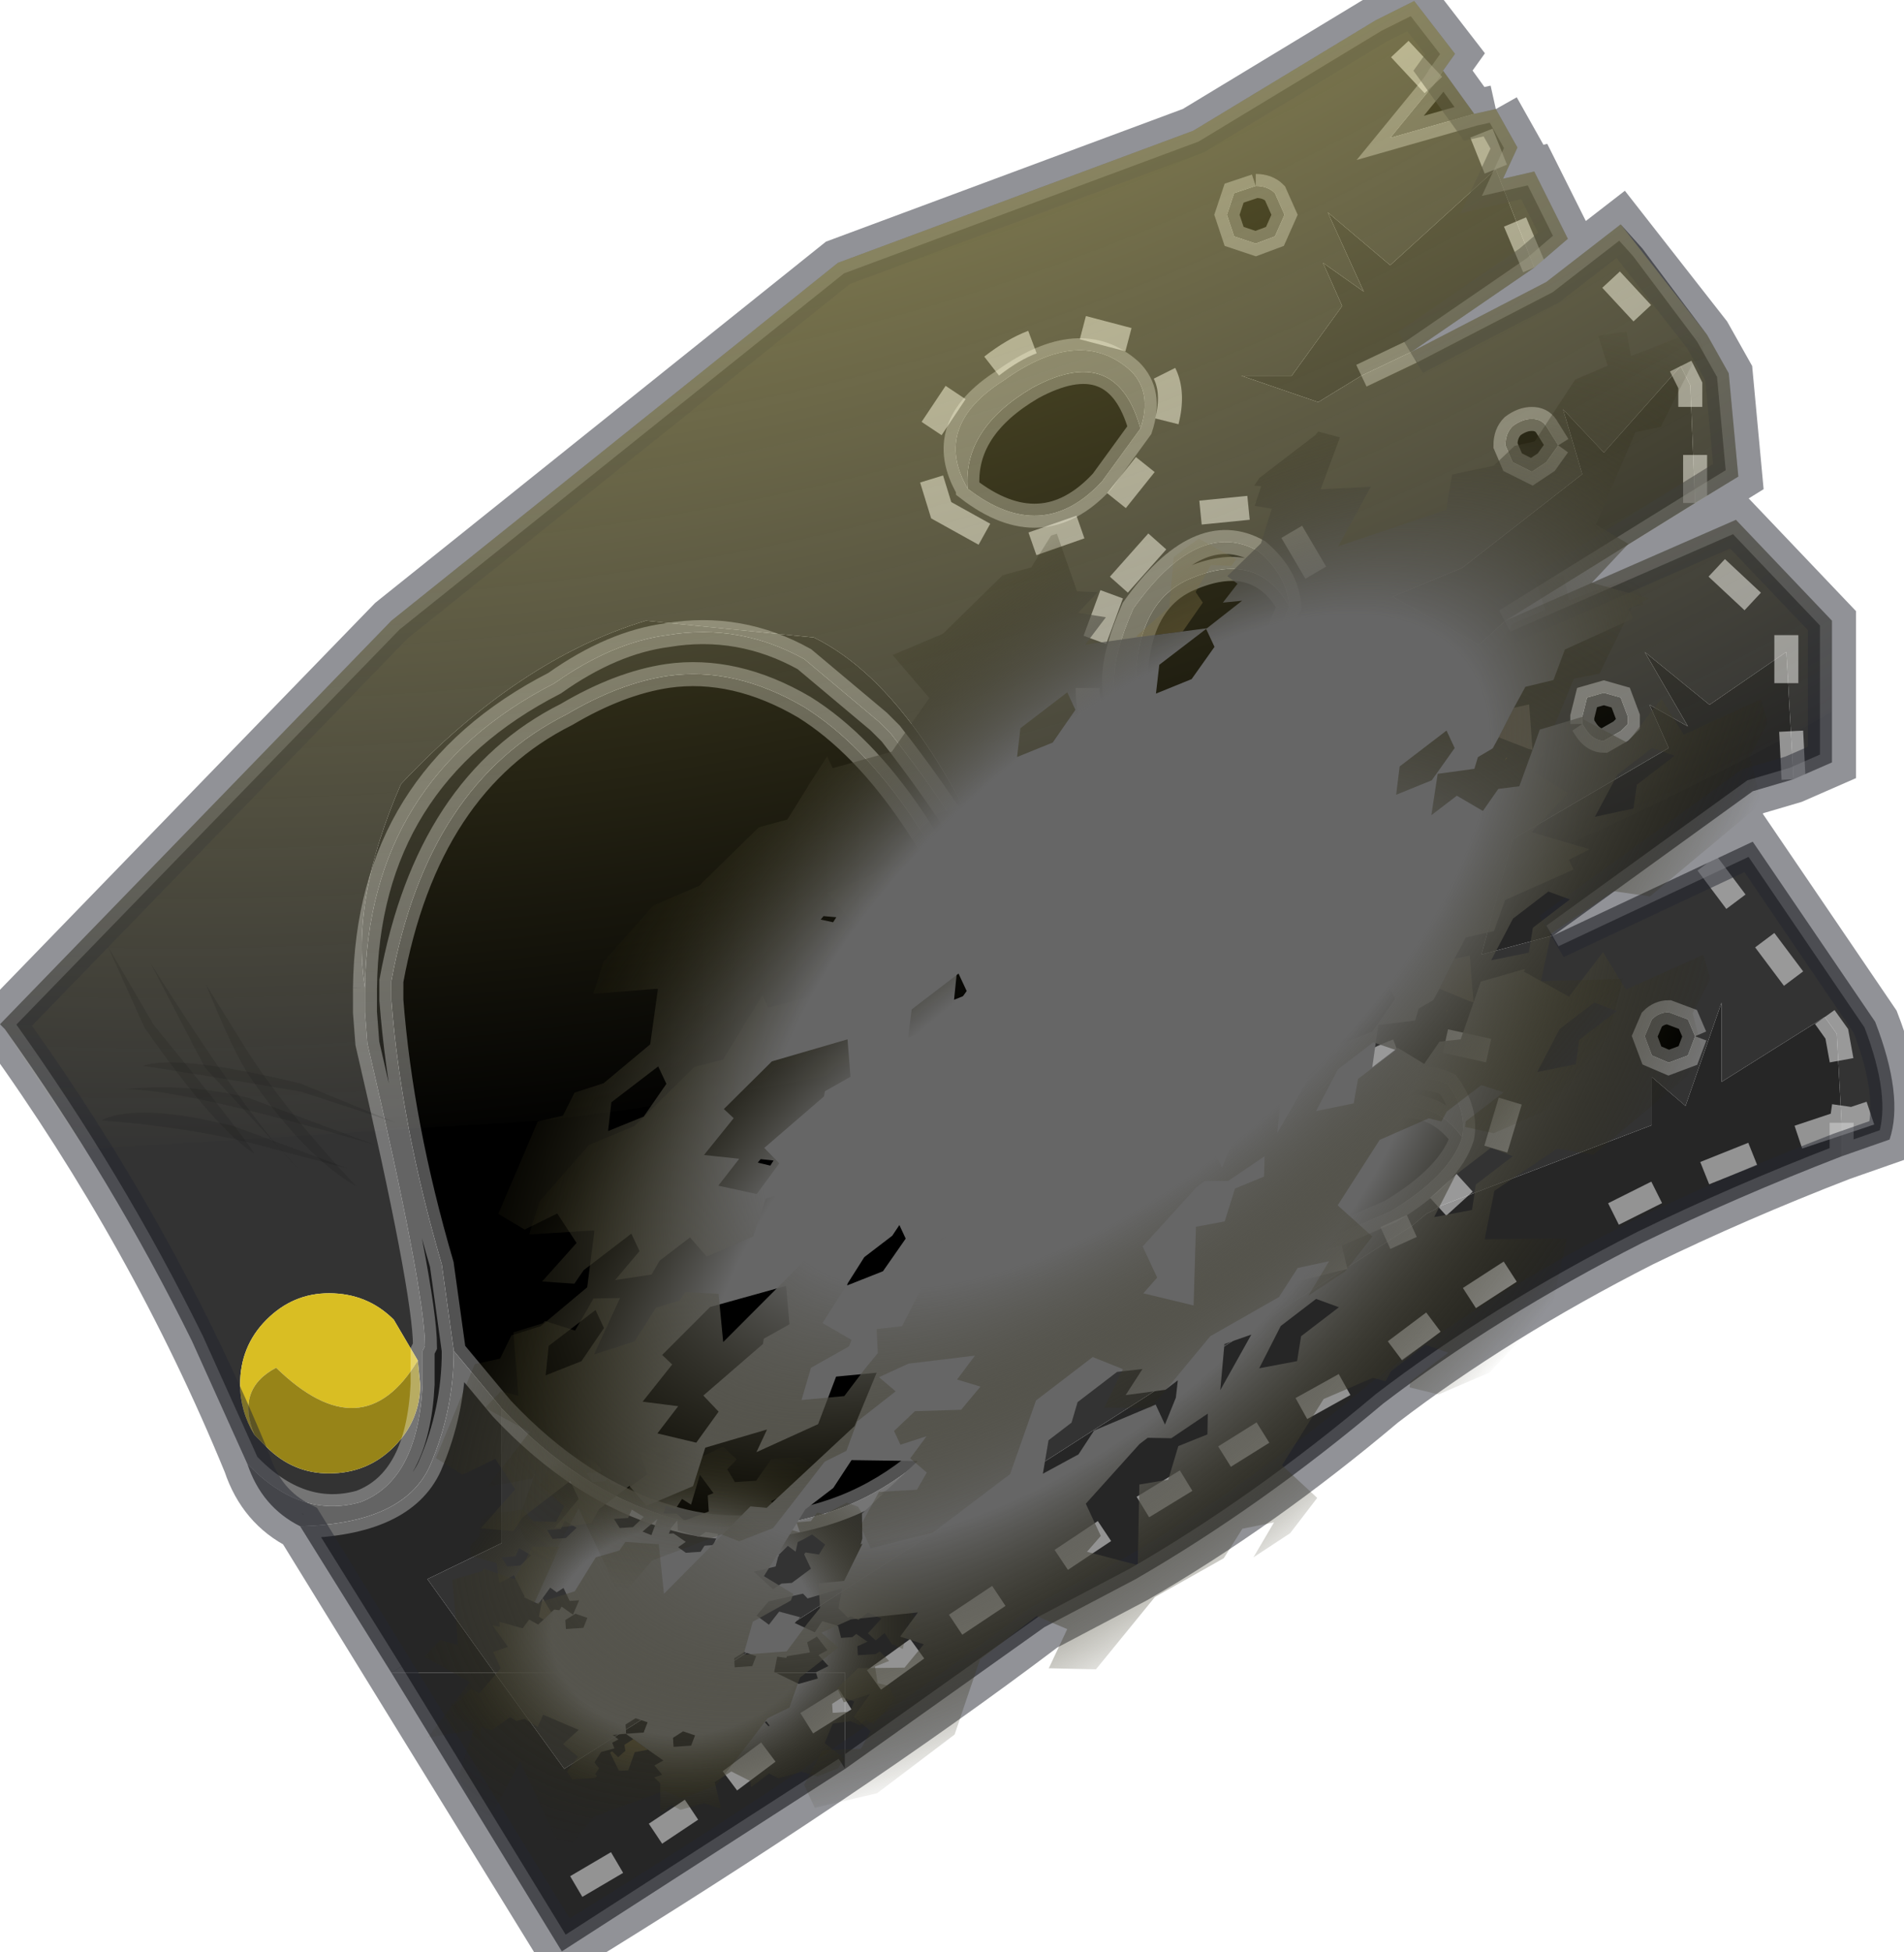 <?xml version="1.0" encoding="UTF-8"?>
<svg width="40px" height="41px" version="1.1" viewBox="260.4 381.4 39.65 40.6" xmlns="http://www.w3.org/2000/svg" xmlns:xlink="http://www.w3.org/1999/xlink">
<defs>
<g id="q">
<path d="m291.1 383.75 0.45-0.1 0.45 0.8-0.3 0.65 0.65-0.15 0.7 1.4-0.7 0.6-0.8-2.05-2.2 2-1.3-1.1 0.75 1.65-0.85-0.6 0.4 0.9-1.05 1.45h-1.05l1.6 0.55 0.9-0.55 1.05-0.5 2.8-1.45 1.55-1.2 0.45 0.5 1.35 1.8 0.45 0.8 0.2 2.15-0.9 0.55-0.1-2.45-0.2-0.4-1.6 1.8-0.85-0.9 0.4 1.35-2.5 1.95-1.45 0.6 1.8 1 0.55-0.5 4.8-2.1 2 2.1v2.95l-0.8 0.35-0.15-2.65-1.6 1.1-1.35-1.1 0.9 1.55-0.8-0.45 0.4 0.9-3.25 1.9-0.65 2.4 1.5-0.4 4.15-1.95 2.55 3.75q0.6 1.55 0.3 2.45l-1 0.35v-0.7l-0.1-1.85-0.25-0.35-2.15 1.35v-1.65l-0.75 2.15-0.7-0.6v1l-4.45 1.7-0.05 0.05-0.2 0.1-0.3 0.25-14.5 9.3h-4.6l-1.4-1.95 1.55-0.75v-2.8q1.6 1.7 3.45 2.25 1.4 0.45 3.05 0 1.75-0.45 3.1-2.05l1.15-1.85 0.75-1.8 0.25-2.4-0.25-1.9-0.2-0.75-0.4-1-0.05-0.15v-0.05q-1.9-5.15-4.35-6.35l-3.5-0.35q-2.65 0.8-5.1 3.4-1.05 2.4-0.75 4.25v0.5l0.05 0.65q1.2 5.15 1.2 6.3l-0.05 0.1v0.7q-0.1 2-1.3 2.45-1.25 0.35-2.35-0.8l-1.15-2.55q-1.65-3.35-3.9-6.5l-0.1-0.1 8.15-8.4 9.3-7.45 7.4-2.75 3.8-2.3 0.8-0.4 0.85 1.1-0.25 0.35-0.2 0.3-0.9 1.1 1.75-0.5m-4.55 1.5-0.45 0.15-0.15 0.45 0.15 0.45 0.45 0.15 0.4-0.15 0.2-0.45-0.2-0.45q-0.15-0.15-0.4-0.15m-2.4 5.05q0.25-0.75-0.2-1.2-1.05-0.95-2.65 0.2-1.5 0.95-0.75 2.25 1.55 1.2 2.8-0.15l0.8-1.1m3.1 3.7q-0.05-0.65-0.65-1.15-1.25-0.7-2.6 1.2-0.8 1.8 0 2.4l0.1 0.05q1 0.75 2.5-0.95l0.65-1.55m5.6-3.35-0.25-0.4q-0.1-0.15-0.3-0.15t-0.4 0.15q-0.15 0.15-0.15 0.4l0.15 0.35 0.4 0.2 0.3-0.2 0.25-0.35m0.5 5.8 0.1 0.15q0.15 0.2 0.35 0.2l0.35-0.2 0.15-0.15v-0.15l-0.15-0.4-0.35-0.1-0.35 0.1-0.1 0.4v0.15m2.35 6.5-0.15-0.35-0.4-0.15q-0.2 0-0.35 0.15l-0.15 0.35 0.15 0.4 0.35 0.15 0.4-0.15 0.15-0.4m-6.1-2.9q0.05-0.55-0.45-1.05-1.2-1.75-2.65 0.15-1.65 1.45-0.75 2.7l0.15 0.15 0.3 0.2q0.4 0.2 1 0l1.2-0.7q1.05-0.75 1.2-1.45m1.25 5q0.1-0.55-0.3-1.1-1.05-0.5-2.95 0.85-1.7 1-1.3 2.2l0.3 0.25q0.4 0.25 1.25 0l1.5-0.65q1.25-0.75 1.5-1.55m-21.75 4.65-0.5-0.85q-0.55-0.55-1.35-0.55-0.75 0-1.3 0.55t-0.55 1.35q0 0.55 0.3 1.05l0.25 0.25q0.55 0.55 1.3 0.55 0.8 0 1.35-0.55t0.55-1.3l-0.05-0.5" fill="#333"/>
<path d="m290.45 382.85 0.65 0.9-1.75 0.5 0.9-1.1 0.2-0.3m-3.9 2.4q0.25 0 0.4 0.15l0.2 0.45-0.2 0.45-0.4 0.15-0.45-0.15-0.15-0.45 0.15-0.45 0.45-0.15m-2.4 5.05-0.8 1.1q-1.25 1.35-2.8 0.15-0.1-1.25 1.35-2.1 1.75-0.95 2.25 0.85m3.1 3.7-0.65 1.55q-1.5 1.7-2.5 0.95-0.3-2.55 1.15-3.1 1.35-0.55 2 0.6m5.6-3.35-0.25 0.35-0.3 0.2-0.4-0.2-0.15-0.35q0-0.25 0.15-0.4 0.2-0.15 0.4-0.15t0.3 0.15l0.25 0.4m0.5 5.8v-0.15l0.1-0.4 0.35-0.1 0.35 0.1 0.15 0.4v0.15l-0.15 0.15-0.35 0.2q-0.2 0-0.35-0.2l-0.1-0.15m2.35 6.5-0.15 0.4-0.4 0.15-0.35-0.15-0.15-0.4 0.15-0.35q0.15-0.15 0.35-0.15l0.4 0.15 0.15 0.35m-9.8-0.95q0-2.3 1.7-3.1 0.95-0.5 2 1.15-0.15 0.7-1.2 1.45l-1.2 0.7q-0.6 0.2-1 0l-0.3-0.2m4.95 3.05q-0.25 0.8-1.5 1.55l-1.5 0.65q-0.85 0.25-1.25 0-0.1-1.35 2.4-2.7 1.15-0.45 1.85 0.5m-21 4.45-0.25-1.8q-0.85-2.9-1.05-5.5v-0.1-0.3q0.75-4.1 3.65-5.55 1.1-0.65 2.1-0.8 1.4-0.2 2.85 0.65 1.2 0.75 2.25 2.3 1.3 1.95 1.95 3.8 0.9 2.65 0.5 5.05-0.3 1.85-1.4 3.65-1.35 1.6-3.1 2.05-1.65 0.45-3.05 0-1.85-0.55-3.45-2.25l-1-1.2"/>
<path d="m266.65 413.15q-0.8-0.4-1.1-1.3 1.1 1.15 2.35 0.8 1.2-0.45 1.3-2.45v-0.7l0.05-0.1q0-1.15-1.2-6.3l-0.05-0.65v-0.5q0.05-4.35 3.95-6.35 1.2-0.85 2.35-1 1.5-0.25 2.85 0.5l1.55 1.3 0.25 0.25q1.8 2.3 2.75 4.4l0.05 0.15 0.4 1 0.2 0.75 0.25 1.9-0.25 2.4-0.75 1.8-1.15 1.85q1.1-1.8 1.4-3.65 0.4-2.4-0.5-5.05-0.65-1.85-1.95-3.8-1.05-1.55-2.25-2.3-1.45-0.85-2.85-0.65-1 0.15-2.1 0.8-2.9 1.45-3.65 5.55v0.3 0.1q0.2 2.6 1.05 5.5l0.25 1.8q0 1.25-0.5 2.4-0.55 1.2-2.7 1.25m13.9-21.6q-0.75-1.3 0.75-2.25 1.6-1.15 2.65-0.2 0.45 0.45 0.2 1.2-0.5-1.8-2.25-0.85-1.45 0.85-1.35 2.1m3.55 4.95-0.1-0.05q-0.8-0.6 0-2.4 1.35-1.9 2.6-1.2 0.6 0.5 0.65 1.15-0.65-1.15-2-0.6-1.45 0.55-1.15 3.1m1.8 5.5-0.15-0.15q-0.9-1.25 0.75-2.7 1.45-1.9 2.65-0.15 0.5 0.5 0.45 1.05-1.05-1.65-2-1.15-1.7 0.8-1.7 3.1m0.7 5.25-0.3-0.25q-0.4-1.2 1.3-2.2 1.9-1.35 2.95-0.85 0.4 0.55 0.3 1.1-0.7-0.95-1.85-0.5-2.5 1.35-2.4 2.7" fill="#1a1a1a"/>
<path d="m292.35 386.95-2.55 1.75-1.05 0.5-0.9 0.55-1.6-0.55h1.05l1.05-1.45-0.4-0.9 0.85 0.6-0.75-1.65 1.3 1.1 2.2-2 0.8 2.05m3.35 4.9-3.95 2.45-0.55 0.5-1.8-1 1.45-0.6 2.5-1.95-0.4-1.35 0.85 0.9 1.6-1.8 0.2 0.4 0.1 2.45m2.05 5.75-0.85 0.25-4.15 3-1.5 0.4 0.65-2.4 3.25-1.9-0.4-0.9 0.8 0.45-0.9-1.55 1.35 1.1 1.6-1.1 0.15 2.65m1 7.85q-2.2 0.85-4.15 1.8-3.05 1.55-5.4 3.35-2.55 2.15-5.15 3.65l-1.9 1-4.15 2.95v-2h-2.7l14.5-9.3 0.3-0.25 0.2-0.1 0.05-0.05 4.45-1.7v-1l0.7 0.6 0.75-2.15v1.65l2.15-1.35 0.25 0.35 0.1 1.85v0.7m-28.05 10.75h-2.15l-1.9-3.05q2.15-0.05 2.7-1.25 0.5-1.15 0.5-2.4l1 1.2v2.8l-1.55 0.75 1.4 1.95m11-15.15q-0.95-2.1-2.75-4.4l-0.25-0.25-1.55-1.3q-1.35-0.75-2.85-0.5-1.15 0.15-2.35 1-3.9 2-3.95 6.35-0.3-1.85 0.75-4.25 2.45-2.6 5.1-3.4l3.5 0.35q2.45 1.2 4.35 6.35v0.05" fill="#262626"/>
<path d="m265.7 411.25q-0.3-0.5-0.3-1.05 0-0.8 0.55-1.35t1.3-0.55q0.8 0 1.35 0.55l0.5 0.85q-1.15 1.9-2.95 0.15-0.85 0.45-0.45 1.4" fill="#d9be23"/>
<path d="m269.1 409.7 0.05 0.5q0 0.75-0.55 1.3t-1.35 0.55q-0.75 0-1.3-0.55l-0.25-0.25q-0.4-0.95 0.45-1.4 1.8 1.75 2.95-0.15" fill="#978418"/>
<path d="m291.1 383.75 0.45-0.1 0.45 0.8-0.3 0.65 0.65-0.15 0.7 1.4-0.7 0.6-2.55 1.75 2.8-1.45 1.55-1.2 0.45 0.5 1.35 1.8 0.45 0.8 0.2 2.15-0.9 0.55-3.95 2.45 4.8-2.1 2 2.1v2.95l-0.8 0.35-0.85 0.25-4.15 3 4.15-1.95 2.55 3.75q0.6 1.55 0.3 2.45l-1 0.35q-2.2 0.85-4.15 1.8-3.05 1.55-5.4 3.35-2.55 2.15-5.15 3.65l-1.9 1-4.15 2.95m-9.45-2-1.9-3.05q-0.8-0.4-1.1-1.3l-1.15-2.55q-1.65-3.35-3.9-6.5l-0.1-0.1 8.15-8.4 9.3-7.45 7.4-2.75 3.8-2.3 0.8-0.4 0.85 1.1-0.25 0.35 0.65 0.9-1.75 0.5 0.9-1.1 0.2-0.3m-3.9 2.4q0.25 0 0.4 0.15l0.2 0.45-0.2 0.45-0.4 0.15-0.45-0.15-0.15-0.45 0.15-0.45 0.45-0.15m-6 6.3q-0.75-1.3 0.75-2.25 1.6-1.15 2.65-0.2 0.45 0.45 0.2 1.2l-0.8 1.1q-1.25 1.35-2.8 0.15-0.1-1.25 1.35-2.1 1.75-0.95 2.25 0.85m4.6-1.1 1.05-0.5m-21.8 13.25q0.05-4.35 3.95-6.35 1.2-0.85 2.35-1 1.5-0.25 2.85 0.5l1.55 1.3 0.25 0.25q1.8 2.3 2.75 4.4m-13.7 0.9v0.5l0.05 0.65q1.2 5.15 1.2 6.3l-0.05 0.1v0.7q-0.1 2-1.3 2.45-1.25 0.35-2.35-0.8m18.55-15.35-0.1-0.05q-0.8-0.6 0-2.4 1.35-1.9 2.6-1.2 0.6 0.5 0.65 1.15l-0.65 1.55q-1.5 1.7-2.5 0.95-0.3-2.55 1.15-3.1 1.35-0.55 2 0.6m5.6-3.35-0.25 0.35-0.3 0.2-0.4-0.2-0.15-0.35q0-0.25 0.15-0.4 0.2-0.15 0.4-0.15t0.3 0.15l0.25 0.4m0.5 5.8v-0.15l0.1-0.4 0.35-0.1 0.35 0.1 0.15 0.4v0.15l-0.15 0.15-0.35 0.2q-0.2 0-0.35-0.2l-0.1-0.15m2.35 6.5-0.15 0.4-0.4 0.15-0.35-0.15-0.15-0.4 0.15-0.35q0.15-0.15 0.35-0.15l0.4 0.15 0.15 0.35m-6.1-2.9q0.05-0.55-0.45-1.05-1.2-1.75-2.65 0.15-1.65 1.45-0.75 2.7l0.15 0.15q0-2.3 1.7-3.1 0.95-0.5 2 1.15-0.15 0.7-1.2 1.45l-1.2 0.7q-0.6 0.2-1 0l-0.3-0.2m0.7 5.25-0.3-0.25q-0.4-1.2 1.3-2.2 1.9-1.35 2.95-0.85 0.4 0.55 0.3 1.1-0.25 0.8-1.5 1.55l-1.5 0.65q-0.85 0.25-1.25 0-0.1-1.35 2.4-2.7 1.15-0.45 1.85 0.5m7.9-0.3v0.7m-28.9 4.05-0.25-1.8q-0.85-2.9-1.05-5.5v-0.1-0.3q0.75-4.1 3.65-5.55 1.1-0.65 2.1-0.8 1.4-0.2 2.85 0.65 1.2 0.75 2.25 2.3 1.3 1.95 1.95 3.8 0.9 2.65 0.5 5.05-0.3 1.85-1.4 3.65l1.15-1.85 0.75-1.8 0.25-2.4-0.25-1.9-0.2-0.75-0.4-1-0.05-0.15m-1.25 9.85q-1.35 1.6-3.1 2.05-1.65 0.45-3.05 0-1.85-0.55-3.45-2.25l-1-1.2q0 1.25-0.5 2.4-0.55 1.2-2.7 1.25" fill="none" stroke="#fff" stroke-opacity=".322" stroke-width=".5"/>
<path d="m297.6 395.6v-1m-7.35-11.45-0.7-0.75m-5.65 6.05-0.95-0.25m1.75 1.95q0.15-0.6-0.05-1m-4.35 0.4-0.5 0.75m2.1-1.8q-0.4 0.15-0.85 0.5m-1.25 2.35 0.2 0.65 0.9 0.5m3.6 0.15-0.8 0.9m2.7-1.6-1 0.1m0.65 4.7 0.95-1m-3.95-0.05q0 0.65 0.3 1.05m0.3-4.95 0.6-0.75m-0.7 2.7-0.35 0.95m-1.3-2 1-0.35m12.7-2.5v-0.45l-0.2-0.4m-0.8-1.1-0.65-0.7m-1.6-0.25-0.4-0.95m4.95 7.9-0.75-0.7m-0.45-1.35v-1m-4.15-5.95-0.3-0.75m-3.45 9.15-0.5-0.85m0.05 2.8 0.4-0.95m8.2 5.05 0.6 0.8m-8.8-2.7 1 0.05m0.05 4.4-0.4 0.3-0.3 0.2m1.7-3.95 0.45 0.6m0.1 1.05-0.5 0.9m2 6.85-0.85 0.55m-1.75-1.25 0.55-0.25m-0.3-3.65q-0.4 0.15-0.9 0.45m2.95 1.6 0.3-1m-1.5 2.2 0.55-0.5m4 0.2-0.9 0.45m2.9-1.25-1 0.4m-4.5-2.55-0.9-0.2m-4.25-4.3 0.6-0.75m-1.9 2.35 0.55-0.8m-0.25 2.65-0.4-0.85m2.35 1.5-0.95 0.05m-2.1-5.6 1.05-0.05m0.8 8.3q-0.35 0.45-0.4 0.95m0.05 0.85q0.25 0.35 0.7 0.45m-6.85 7.9-0.9 0.65m2.6-1.75-0.9 0.6m3.1-1.95-0.9 0.6m2.6-1.65-0.9 0.55m2.5-1.55-0.8 0.5m2.5-1.5-0.9 0.5m2.75-1.8-0.8 0.6m-2.05-1.7 1-0.25m-0.95-3.15-0.7 0.45m12.6-0.3-1.5 0.5m0.95-0.65-0.05 0.35m-0.35-2.2 0.25 0.35 0.1 0.55m-1.6-2.5 0.6 0.8m0-4.15-0.05-1" fill="none" stroke="#fff" stroke-opacity=".502" stroke-width=".5"/>
<path d="m275.3 416.2h2.7v2l-5.9 3.8-3.55-5.8h2.15l1.45 2 3.15-2" fill="#262626"/>
<path d="m270.7 416.2h4.6l-3.15 2-1.45-2" fill="#333"/>
<path d="m278 418.2-5.9 3.8-3.55-5.8" fill="none" stroke="#fff" stroke-opacity=".322" stroke-width=".5"/>
<path d="m273.25 420.15-0.85 0.5m2.4-1.6-0.75 0.5m2.35-1.7-0.8 0.6m2.4-1.7-0.8 0.5" fill="none" stroke="#fff" stroke-opacity=".502" stroke-width=".5"/>
<path d="m291.55 383.65 0.45 0.8-0.3 0.65 0.65-0.15 0.7 1.4-0.7 0.6-2.55 1.75 2.8-1.45 1.55-1.2 1.8 2.3 0.45 0.8 0.2 2.15-4.85 3 4.8-2.1 2 2.1v2.95l-0.8 0.35-0.85 0.25-4.15 3 4.15-1.95 2.55 3.75q0.6 1.55 0.3 2.45l-1 0.35q-2.2 0.85-4.15 1.8-3.05 1.55-5.4 3.35-2.55 2.15-5.15 3.65l-1.9 1q-4.1 3.1-10.05 6.75l-5.45-8.85q-0.8-0.4-1.1-1.3-1.95-4.75-5.05-9.05l-0.1-0.1 8.15-8.4 9.3-7.45 7.4-2.75 3.8-2.3 0.8-0.4 0.85 1.1-0.25 0.35 0.65 0.9 0.45-0.1" fill="none" stroke="#242631" stroke-opacity=".502"/>
</g>
<radialGradient id="f" cx="0" cy="0" r="819.2" gradientTransform="matrix(.068 -.008 0 .051 11.35 -17.9)" gradientUnits="userSpaceOnUse">
<stop stop-color="#ffee69" stop-opacity=".8" offset="0"/>
<stop stop-color="#fef18a" stop-opacity="0" offset="1"/>
</radialGradient>
<g id="p">
<path d="m38.15 14.8q-11.95 6.7-26.8 8.5l-9.6 0.6-1.65-2.5-0.1-0.1 8.15-8.4 9.3-7.45 7.4-2.75 3.8-2.3 0.8-0.4 0.85 1.1-0.25 0.35 0.65 0.9 0.45-0.1 0.45 0.8-0.3 0.65 0.65-0.15 0.7 1.4-0.7 0.6-2.55 1.75 2.8-1.45 1.55-1.2 1.8 2.3 0.45 0.8 0.2 2.15-4.85 3 4.8-2.1 2 2.1v1.9" fill="url(#f)"/>
</g>
<g id="o">
<use xlink:href="#p"/>
</g>
<g id="n">
<path d="m3.75 0.75 1.4-0.75q-1.35 1.05-1.9 1.3-1.9 0.9-3.2 0.9 2.3-0.7 3.7-1.45m2.7-0.55-2.2 1.4-2.9 0.9q1.4-0.35 5.1-2.3m-0.75 1.15 1.75-1-1.6 1.15q-2.45 1.15-3.5 1.2 0.7-0.35 3.35-1.35" fill-opacity=".102"/>
<path d="m3.05 2.4q2.1 0.6 2.6 1.35-2-0.95-3.6-1.35l-1.65-0.45 2.65 0.45m0.05-0.7q1.35 0.4 2.45 1.2-1.1-0.65-5.4-1.7l2.95 0.5m-3.1-1.15 2.25 0.3q2.7 0.8 3.2 1.4-0.75-0.3-3.3-1.25l-2.15-0.45" fill-opacity=".102"/>
</g>
<g id="m">
<use xlink:href="#n"/>
</g>
<radialGradient id="e" cx="0" cy="0" r="819.2" gradientTransform="scale(.042)" gradientUnits="userSpaceOnUse">
<stop stop-color="#52493f" offset=".522"/>
<stop stop-color="#747864" stop-opacity="0" offset="1"/>
</radialGradient>
<radialGradient id="d" cx="0" cy="0" r="819.2" gradientTransform="scale(.042)" gradientUnits="userSpaceOnUse">
<stop stop-color="#746136" stop-opacity=".702" offset=".522"/>
<stop stop-color="#878256" stop-opacity="0" offset="1"/>
</radialGradient>
<radialGradient id="c" cx="0" cy="0" r="819.2" gradientTransform="matrix(.05 0 0 .05 -.1 -.1)" gradientUnits="userSpaceOnUse">
<stop stop-color="#666" offset=".522"/>
<stop stop-color="#221e00" stop-opacity="0" offset="1"/>
</radialGradient>
<radialGradient id="b" cx="0" cy="0" r="819.2" gradientTransform="scale(.042)" gradientUnits="userSpaceOnUse">
<stop stop-color="#666" offset=".522"/>
<stop stop-color="#221e00" stop-opacity="0" offset="1"/>
</radialGradient>
<g id="l">
<path d="m5.5-21.3-1.4-1.3 0.65-0.75 3.75 0.8-0.3 0.15-2.7 1.1" fill="url(#e)"/>
<path d="m-21.65-9.35-2.2 2.1-0.2 0.1-0.3-2.1-1.6-0.55-2.05-0.7 0.05-1.5 3.85-1.25 0.25 0.35-1.3 0.9 1.2 1.25 1.25-0.1 1.05 1.5m29.25-11.9 0.05 0.15-0.1-0.1 0.05-0.05" fill="url(#d)"/>
<path d="m5.5-21.3 0.5 0.5-0.2 0.85 0.7 0.4-1.8 1.75 2.85 1.15v-1.55l2.75-0.85-0.8-1.15 1.05-1-2.05-1.35-1.15-0.75 1.6-2.25 0.15 0.1 4.5-1.5-1.4-2.45 4.15-0.25 1.85-4.2 2.25 0.2 1.55 1.5 4.35 0.45 0.6 6.95-2.55 1.5-0.45 3.7 3.1 1.45 4.7-3.7 4.25 2.05 1.4 4.2-1.3 2.75-2.2 1.15-0.4-0.15v-2.3l-1.9 0.85v2.1l0.45 0.45-1 0.5-1.25 2.65 2.6 3.25 4.5-0.9 1.1 1.95-0.3 2.15-1.45-1.65-1.35 1.55 1.15 1.45-1.05 3.9 2.05 4.15-2.75 2.05-0.05 0.05-1.9-1.65-2.75 1.1v3.45l4.2 2.7-0.05 4.7-2.5 3.1h-2.35l-1.55-1.55 2.1-1.75-0.75-0.8-2.1 0.45-0.75-1.2-0.9 1.35h-1.45l-0.3-1.35 2.65-2.1-0.65-1.35-1.95 0.9-0.8-1.3-3.35 3.15-0.7 1.6 2.1-0.45 0.05 2.35 1.65 1.1-0.45 1.2 2.1 3.7-1 1.8-1.6 0.65-2.1 3.65 1 2.2h-9.45l3.05 3.05h-5.55l-2.9-1.85 0.3 0.25-2.05 2.2-1.75-3.05-4.55 1.5-0.35-1.05 1.4-0.7-5.25-1.1 1.05-1.5-0.05-0.15 2.55-1.15-1.4-1.5 1.55-1.2 2.85 2.35 1.4-2.1-1.35-1.65 0.85-1.2-0.3-0.45 2.1-1.45 4.05 0.8-1.6-5.7 1.05-0.7-1.1-5.65-2.75-2.1-2.05 1.9 2.55 1.8-1.45 3.35-1.1-0.95-2.2 3.15 2.2 1.35-1.2 2.5-2.5 0.35v1.85l0.6 0.65-1.75 1.75-0.8-1.7h-1.85v2.9l0.5 0.7-2.1 1.4-0.95-2.35-3.45 0.25-0.7 1.8-2.8 0.85-4.85-3.7 1.05-1.25-1.1-1 1-1.5-0.25-2.9-3.85-1.5-0.1 0.05-3.4 2.95-1.9-1.15-1.4-3.4 1.2-2.45-1-3.9 1.1-1.45-1.3-1.55-0.1-0.1-1.15-1.45h1.25l2.25-3-1.95-2.8-5.55 0.75 1.35-2.7-1-3.9 1.1-1.45-1.3-1.55 0.2-0.3 5.7 0.3 1.3-0.9 0.45 1.3 2-1.15 0.9 1.5 2.6-2.55 2.2-2.1 1.2-1.15-0.05-2.15-1 0.9-0.6-1.05-1.2 0.3-0.55-2.2-2.05-1.2-1.25 0.7-1.15-0.7-0.45 0.3-0.3-0.4v-3.4l-0.1-0.2 1.75-0.85 2.9 1.95 2.8-2.3 2.7 2.7 3.6-5.6-2.4-1 1.8-2.05-0.3-1.35 0.85-1-2.4-3.1 0.85-1.75-2.9-0.2 1.35-1.35 2.2 0.3 2-3.6 2.65 0.35-0.5 0.55 3.15 2.85-1.1 1.25 4.85 3.7 3.45-1.05 0.85 2.45 4.65-2.25-0.4 1.15h1l-1.65 3.7 1.7 1.15-1.15 1.4 0.95 0.95 1.4 1.3m11.95-7.5-1.95 0.85v2.1l1.95 1.9 1.65-1.9-1.65-0.65v-2.3m6.3 18.65-1.95 0.85v2.15l1.95 1.85 1.65-1.85-1.65-0.7v-2.3m-1.35-8.7v-2.25l-1.9 0.8v2.15l1.95 1.85 1.65-1.85-1.7-0.7m-2.45 17.45v0.75l-1.9 1.9-1-1.3-1.25 1.2v2.4l1.2 0.7v1.4l2.2 0.95 0.6-2-0.9-1.2 1.6-3.3h2.05l-1.4-1.05-1.2-0.45m-16.25-17.7h-1.85v2.85l2 0.75 1-1.9-1.15-1.7m17.05 13.45-0.85 1.4 3.25 1.15-2.4-2.55m3.45 3.6-0.25 2.15-1.4 1.05v0.5l1.4 3.65h3.3l0.4 0.95 3.95-2-6-1.75 1.3-1.4-1.95-1.15 0.8-1.55-1.55-0.45m-41.4 25.3h-1.85v2.85l2.05 0.75 1-1.9-1.2-1.7m8.85-15.4v2.85l2 0.75 1-1.9-1.15-1.7h-1.85m-15.45-10.75v2.85l2.05 0.75 1-1.9-1.2-1.7h-1.85m3.35-7.55v2.85l2.05 0.75 1-1.9-1.15-1.7h-1.9m9.95 31.4 1.1 2.1 2.4-1.5 0.85 1.5 2.95-1.55-1.05-1.65-2.1 0.35-0.45-3.75-0.35-0.15 0.4-1.45-3.1-0.65-2.8 3.85 0.85 3.15 1.3-0.25m21.9-7.05-0.4-1.95-3.9 2.95 1.05 1.4v1.7l2.65 3.25 3.05-0.95 0.35 0.25-0.6 2.15 1.95 1.1 2.25-2-0.9-1.5-0.45-0.9-1.95-0.45 1.3-1.2-1.75-1.6-0.05 0.1-0.35-0.2-1.9-0.5-0.3-1.4-0.05-0.25m-31.25-1.5-0.2-0.25-0.85 0.55 0.1 0.2 0.95-0.5" fill="url(#c)"/>
<path d="m11.4 13.9 0.05 0.25-0.15 0.3 0.1-0.55" fill="url(#b)"/>
</g>
<g id="k">
<use xlink:href="#l"/>
</g>
<g id="a">
<use transform="matrix(.945 -1.5259e-5 0 .414 -.4 -.85)" filter="url(#i)" xlink:href="#k"/>
</g>
<filter id="i">
<feColorMatrix in="SourceGraphic" result="cxform" values="1.0 0.0 0.0 0.0 0.0 0.0 1.0 0.0 0.0 0.0 0.0 0.0 1.0 0.0 0.0 0.0 0.0 0.0 0.371 0.0"/>
<feComposite in2="SourceGraphic" operator="in" result="color-xform"/>
</filter>
<filter id="h">
<feColorMatrix in="SourceGraphic" result="cxform" values="1.0 0.0 0.0 0.0 0.0 0.0 1.0 0.0 0.0 0.0 0.0 0.0 1.0 0.0 0.0 0.0 0.0 0.0 0.551 0.0"/>
<feComposite in2="SourceGraphic" operator="in" result="color-xform"/>
</filter>
<filter id="g">
<feColorMatrix in="SourceGraphic" result="cxform" values="1.0 0.0 0.0 0.0 0.0 0.0 1.0 0.0 0.0 0.0 0.0 0.0 1.0 0.0 0.0 0.0 0.0 0.0 0.469 0.0"/>
<feComposite in2="SourceGraphic" operator="in" result="color-xform"/>
</filter>
<filter id="j">
<feColorMatrix in="SourceGraphic" result="cxform" values="1.0 0.0 0.0 0.0 0.0 0.0 1.0 0.0 0.0 0.0 0.0 0.0 1.0 0.0 0.0 0.0 0.0 0.0 0.461 0.0"/>
<feComposite in2="SourceGraphic" operator="in" result="color-xform"/>
</filter>
</defs>
<use xlink:href="#q"/>
<use transform="translate(260.4 381.4)" filter="url(#h)" xlink:href="#o"/>
<use transform="matrix(-.818 -.472 -.472 .818 268.9 404.3)" filter="url(#g)" xlink:href="#m"/>
<use transform="matrix(-.007 -.107 .309 -.021 274.9 415.25)" xlink:href="#a"/>
<use transform="matrix(.1 .215 -.827 .633 281.9 407.05)" xlink:href="#a"/>
<use transform="matrix(.097 .208 -.827 .633 283.15 401.85)" filter="url(#j)" xlink:href="#a"/>
</svg>
